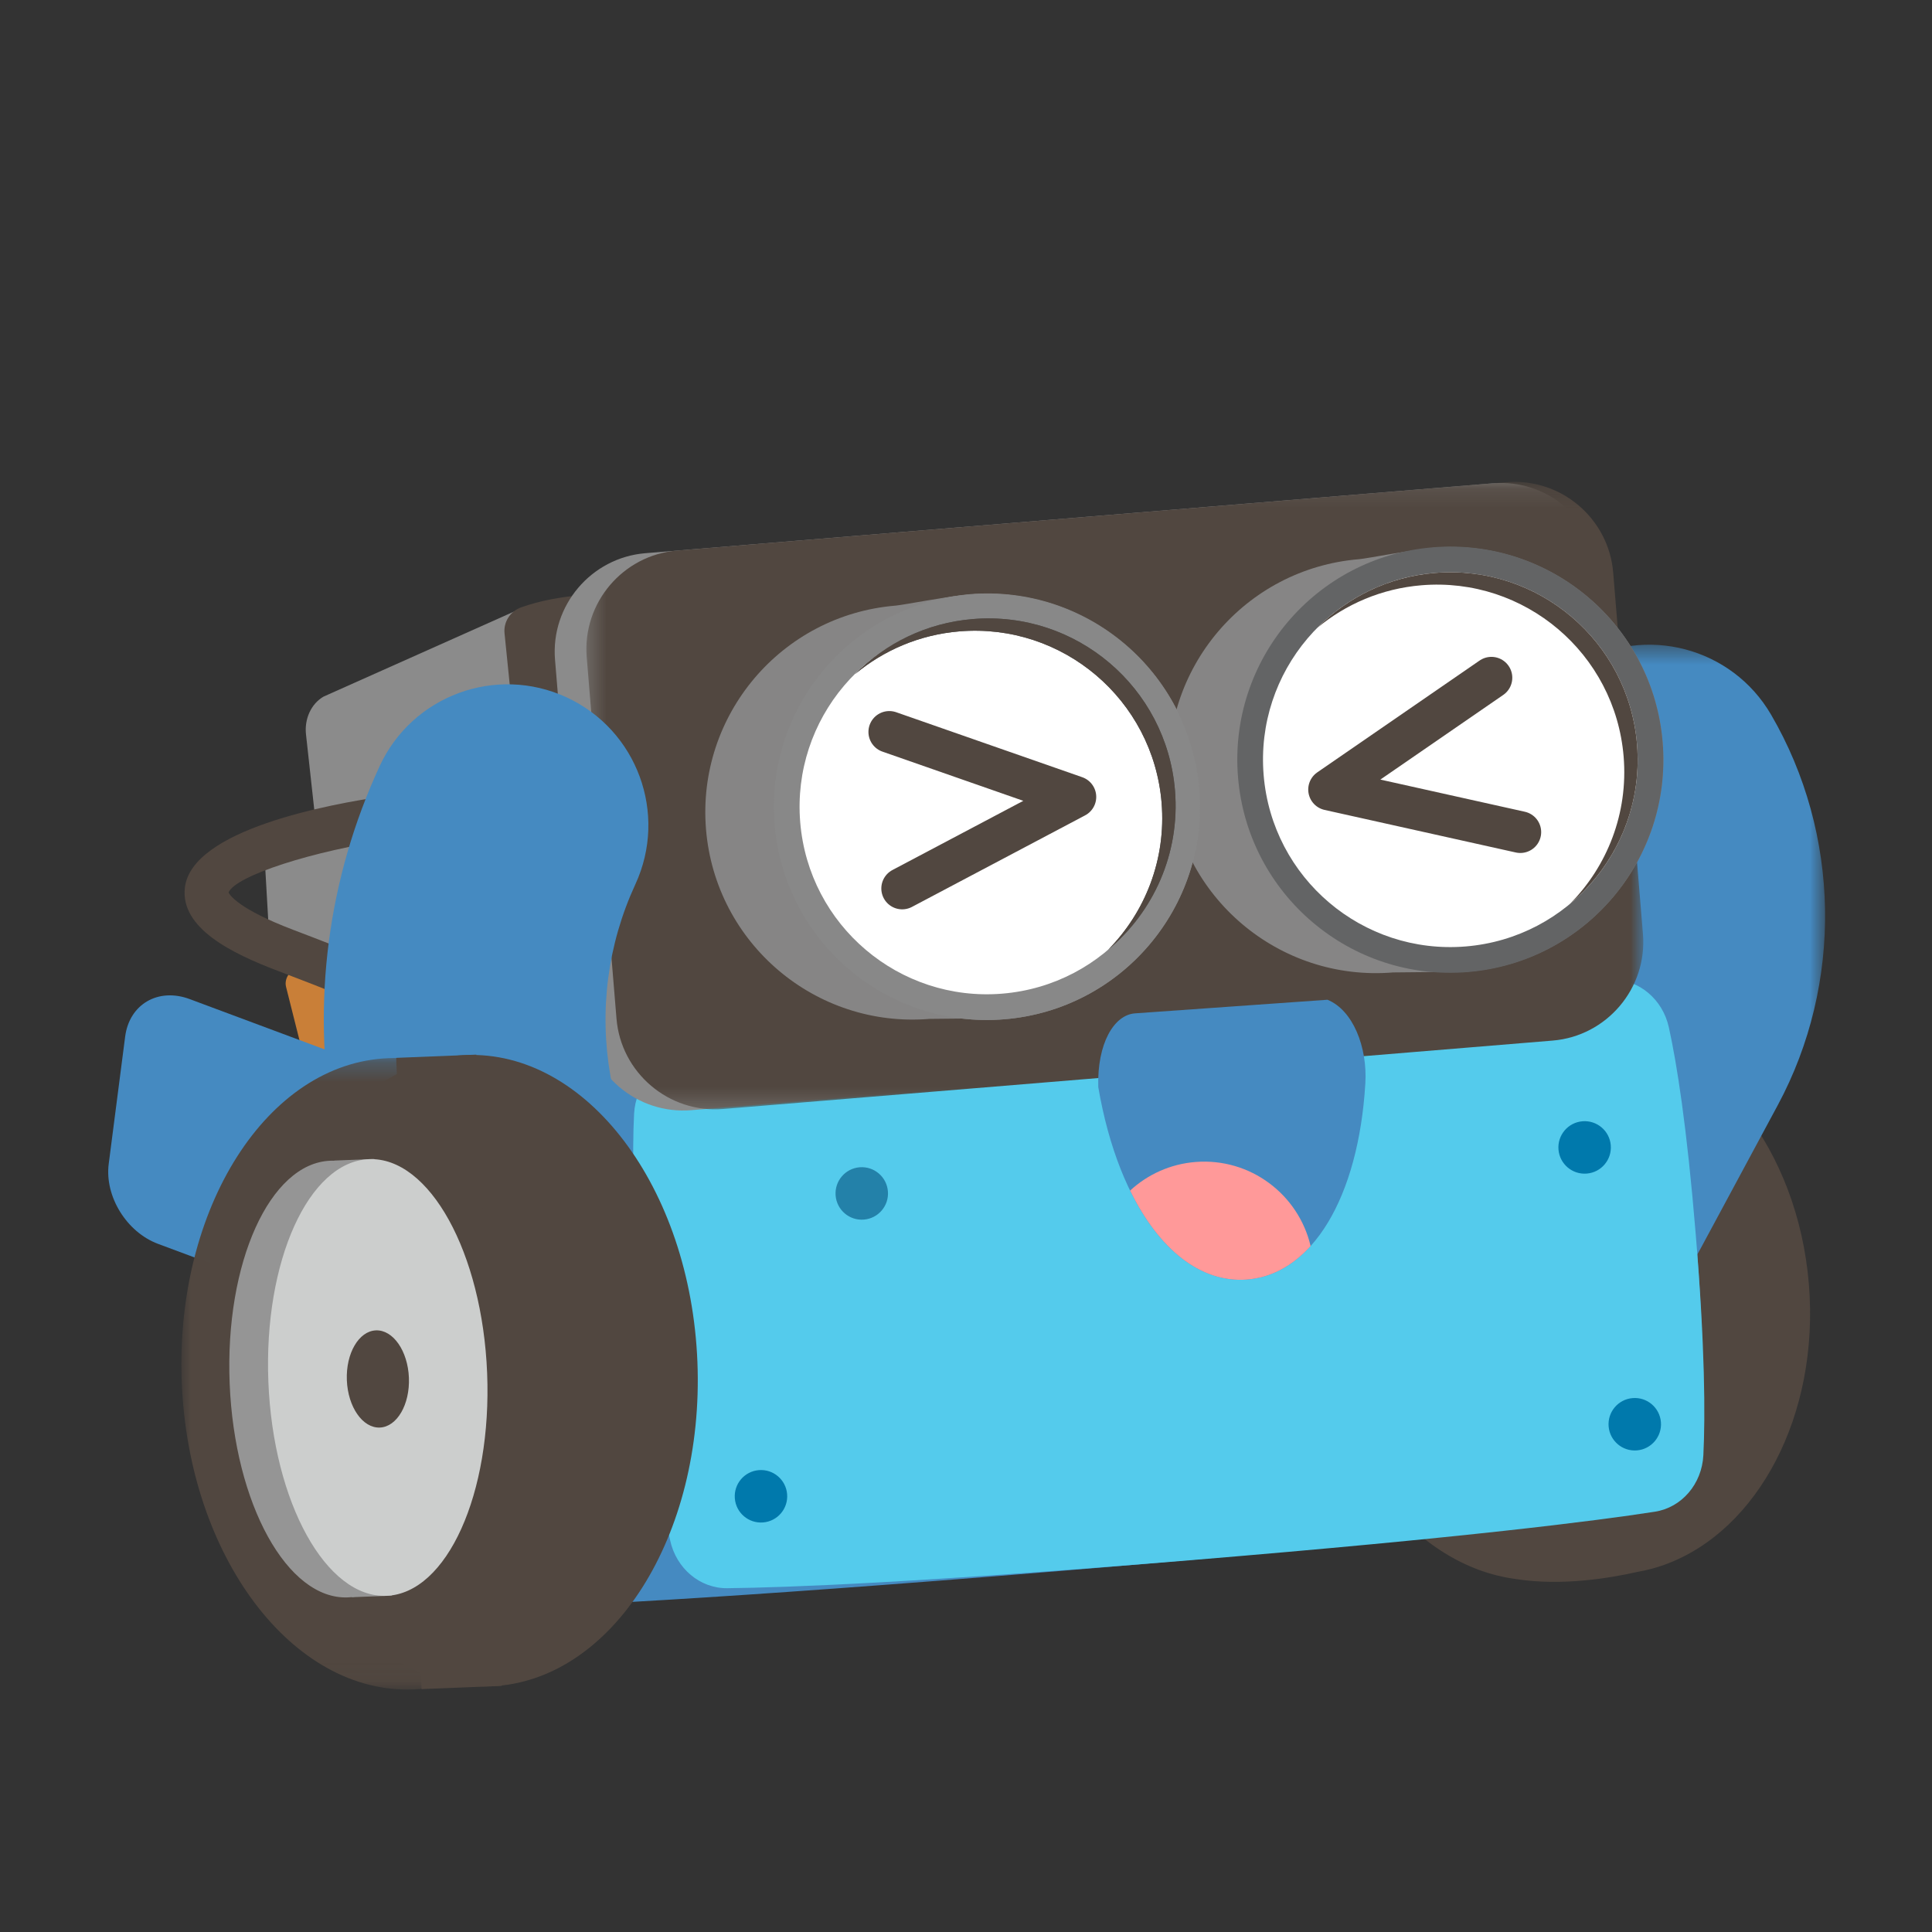 <?xml version="1.0" encoding="UTF-8"?>
<svg width="100px" height="100px" viewBox="0 0 100 100" version="1.1" xmlns="http://www.w3.org/2000/svg" xmlns:xlink="http://www.w3.org/1999/xlink">
    <rect x="0" y="0" width="100" height="100" fill="#333333" stroke="none"/>
    <!-- Generator: Sketch 48.2 (47327) - http://www.bohemiancoding.com/sketch -->
    <title>MBot Boy超开心</title>
    <desc>Created with Sketch.</desc>
    <defs>
        <polygon id="path-1" points="20.286 0.476 20.286 35.59 0.121 35.59 0.121 0.476"></polygon>
        <polygon id="path-3" points="0.451 0.15 55.157 0.15 55.157 32.627 0.451 32.627"></polygon>
        <polygon id="path-5" points="22.724 32.95 0.009 32.95 0.009 0.265 22.724 0.265"></polygon>
    </defs>
    <g id="裁剪面板" stroke="none" stroke-width="1" fill="none" fill-rule="evenodd">
        <g id="MBot-Boy超开心">
            <g id="Page-1" transform="translate(5.6, 24.4)">
                <path d="M88.027,42.063 C88.586,48.851 85.382,54.82 80.603,56.573 L80.603,56.575 C80.603,56.575 80.593,56.579 80.577,56.584 C80.112,56.752 79.632,56.878 79.139,56.964 C77.64,57.303 75.211,57.689 72.917,57.339 C72.898,57.336 72.882,57.332 72.862,57.33 C67.642,56.652 63.249,51.162 62.672,44.154 C62.143,37.745 64.972,32.067 69.313,29.977 C69.497,29.86 69.743,29.752 70.067,29.653 C70.076,29.651 70.084,29.649 70.092,29.646 C70.607,29.456 71.141,29.316 71.692,29.229 C75.384,28.421 77.982,28.906 77.982,28.906 L77.987,28.91 C83.14,29.673 87.455,35.122 88.027,42.063" id="Fill-1" fill="#514740"></path>
                <g id="Group-5" transform="translate(68.58, 8.493)">
                    <mask id="mask-2" fill="white">
                        <use xlink:href="#path-1"></use>
                    </mask>
                    <g id="Clip-4"></g>
                    <path d="M7.406,35.59 C6.239,35.59 5.055,35.309 3.956,34.717 C0.411,32.808 -0.916,28.385 0.993,24.839 L4.997,17.401 C5.995,15.547 5.957,13.264 4.895,11.444 C2.867,7.965 4.042,3.5 7.519,1.471 C10.996,-0.558 15.461,0.617 17.489,4.095 C21.091,10.272 21.223,18.02 17.834,24.316 L13.831,31.753 C12.514,34.2 10.002,35.59 7.406,35.59" id="Fill-3" fill="#458AC1" mask="url(#mask-2)"></path>
                </g>
                <path d="M15.534,56.444 C15.902,57.902 17.418,58.91 19.175,58.866 C23.009,58.77 31.535,58.375 49.246,56.915 C66.962,55.454 75.438,54.447 79.233,53.914 C80.973,53.669 82.305,52.428 82.429,50.931 C82.598,48.885 82.654,45.353 82.169,39.473 C81.708,33.876 81.127,30.634 80.652,28.783 C80.284,27.342 78.789,26.342 77.051,26.371 C73.466,26.428 65.297,26.815 46.896,28.402 C28.571,29.981 20.438,30.907 16.865,31.395 C15.122,31.633 13.782,32.875 13.656,34.375 C13.495,36.292 13.455,39.578 13.911,45.102 C14.394,50.967 15.031,54.449 15.534,56.444" id="Fill-6" fill="#458AC1"></path>
                <path d="M21.195,7.171 L11.149,11.655 C10.506,12.026 10.144,12.813 10.24,13.628 L10.719,17.988 L8.065,19.414 L8.413,25.477 L16.257,25.554 L28.306,22.825 L21.195,7.171 Z" id="Fill-8" fill="#8B8B8B"></path>
                <path d="M22.402,36.383 L23.986,35.984 C24.85,35.767 25.411,35.035 25.239,34.351 L23.931,29.151 L22.622,23.946 C22.449,23.261 21.609,22.883 20.745,23.1 L19.161,23.499 C18.297,23.717 17.736,24.448 17.908,25.132 L20.526,35.538 C20.698,36.222 21.538,36.601 22.402,36.383" id="Fill-10" fill="#C97F38"></path>
                <path d="M23.997,35.982 L24.779,35.785 C25.205,35.677 25.411,35.036 25.239,34.351 L23.931,29.151 L22.622,23.946 C22.45,23.261 21.964,22.793 21.537,22.901 L20.756,23.097 C20.328,23.205 20.122,23.847 20.294,24.532 L22.912,34.937 C23.085,35.621 23.57,36.089 23.997,35.982" id="Fill-12" fill="#D58830"></path>
                <path d="M31.371,6.754 C31.371,6.754 25.303,5.623 21.376,7.036 C20.813,7.238 20.454,7.789 20.515,8.384 L21.574,18.839 C21.62,19.285 21.325,19.694 20.887,19.792 L16.426,20.796 C15.979,20.896 15.676,21.312 15.718,21.768 L15.985,24.713 C16.025,25.154 16.414,25.481 16.855,25.445 L32.879,24.124 L31.371,6.754 Z" id="Fill-14" fill="#514740"></path>
                <path d="M29.086,55.327 C29.404,56.789 30.635,57.82 32.041,57.805 C35.11,57.772 41.932,57.518 56.09,56.35 C70.254,55.182 77.024,54.316 80.056,53.846 C81.444,53.631 82.491,52.413 82.566,50.919 C82.667,48.88 82.654,45.352 82.17,39.473 C81.709,33.876 81.189,30.629 80.779,28.773 C80.46,27.328 79.247,26.304 77.856,26.304 C74.986,26.303 68.45,26.556 53.74,27.837 C39.092,29.113 32.594,29.905 29.741,30.334 C28.349,30.543 27.297,31.761 27.22,33.256 C27.123,35.169 27.145,38.449 27.6,43.973 C28.083,49.838 28.65,53.325 29.086,55.327" id="Fill-16" fill="#54CBEC"></path>
                <path d="M30.176,33.063 L74.049,29.446 C76.849,29.214 78.952,26.734 78.721,23.932 L77.185,5.29 C76.954,2.488 74.474,0.385 71.673,0.616 L27.8,4.234 C25,4.464 22.897,6.945 23.128,9.747 L24.664,28.39 C24.895,31.191 27.375,33.294 30.176,33.063" id="Fill-18" fill="#8B8B8B"></path>
                <g id="Group-22" transform="translate(24.3, 0.391)">
                    <mask id="mask-4" fill="white">
                        <use xlink:href="#path-3"></use>
                    </mask>
                    <g id="Clip-21"></g>
                    <path d="M7.522,32.61 L50.468,29.069 C53.268,28.838 55.371,26.357 55.14,23.556 L53.598,4.841 C53.367,2.039 50.887,-0.064 48.086,0.167 L5.141,3.708 C2.34,3.939 0.238,6.42 0.468,9.221 L2.01,27.936 C2.242,30.738 4.722,32.841 7.522,32.61" id="Fill-20" fill="#514740" mask="url(#mask-4)"></path>
                </g>
                <path d="M64.743,4.544 C65.135,4.512 67.654,4.028 68.589,3.951 C74.645,3.452 79.959,7.957 80.458,14.015 C80.957,20.074 76.453,25.389 70.396,25.889 C70.229,25.902 66.56,25.929 66.505,25.933 C60.601,26.42 55.42,22.027 54.933,16.12 C54.446,10.214 58.838,5.031 64.743,4.544" id="Fill-23" fill="#868585"></path>
                <path d="M58.48,15.828 C58.98,21.899 64.306,26.415 70.375,25.914 C76.444,25.414 80.958,20.087 80.458,14.016 C79.958,7.945 74.632,3.429 68.563,3.929 C62.494,4.429 57.98,9.757 58.48,15.828" id="Fill-25" fill="#636465"></path>
                <path d="M59.806,15.718 C60.245,21.057 64.929,25.028 70.266,24.588 C75.602,24.148 79.572,19.463 79.132,14.125 C78.692,8.786 74.009,4.816 68.673,5.255 C63.336,5.696 59.366,10.38 59.806,15.718" id="Fill-27" fill="#FFFFFF"></path>
                <path d="M78.439,14.762 C77.999,9.424 73.316,5.453 67.979,5.893 C65.914,6.063 64.055,6.871 62.575,8.105 C64.146,6.514 66.27,5.454 68.672,5.255 C74.009,4.816 78.692,8.786 79.132,14.125 C79.402,17.397 78.012,20.422 75.669,22.376 C77.588,20.433 78.681,17.698 78.439,14.762" id="Fill-29" fill="#514740"></path>
                <path d="M34.493,18.271 C34.993,24.342 40.319,28.858 46.388,28.357 C52.457,27.857 56.972,22.529 56.472,16.458 C55.971,10.387 50.646,5.872 44.577,6.372 C38.508,6.872 33.993,12.2 34.493,18.271" id="Fill-31" fill="#888888"></path>
                <path d="M40.753,6.947 C41.145,6.915 43.664,6.431 44.599,6.354 C50.655,5.855 55.969,10.361 56.468,16.419 C56.967,22.477 52.463,27.793 46.407,28.292 C46.24,28.306 42.57,28.332 42.516,28.337 C36.611,28.824 31.43,24.43 30.943,18.524 C30.457,12.617 34.848,7.434 40.753,6.947" id="Fill-33" fill="#868585"></path>
                <path d="M34.493,18.271 C34.993,24.342 40.319,28.858 46.388,28.357 C52.457,27.857 56.972,22.529 56.472,16.458 C55.971,10.387 50.646,5.872 44.577,6.372 C38.508,6.872 33.993,12.2 34.493,18.271" id="Fill-35" fill="#888888"></path>
                <path d="M35.819,18.161 C36.259,23.5 40.942,27.471 46.279,27.031 C51.616,26.591 55.585,21.906 55.146,16.568 C54.706,11.229 50.023,7.258 44.686,7.698 C39.349,8.138 35.38,12.823 35.819,18.161" id="Fill-37" fill="#FFFFFF"></path>
                <path d="M54.524,17.149 C54.084,11.81 49.401,7.839 44.064,8.279 C41.999,8.45 40.14,9.257 38.66,10.491 C40.231,8.9 42.355,7.84 44.757,7.642 C50.094,7.201 54.777,11.173 55.217,16.511 C55.486,19.784 54.097,22.809 51.754,24.762 C53.672,22.819 54.765,20.084 54.524,17.149" id="Fill-39" fill="#515252"></path>
                <polyline id="Stroke-41" stroke="#514740" stroke-width="2.16" stroke-linecap="round" stroke-linejoin="round" points="41.097 21.587 50.061 16.848 40.43 13.484"></polyline>
                <polyline id="Stroke-43" stroke="#514740" stroke-width="2.16" stroke-linecap="round" stroke-linejoin="round" points="73.091 18.67 63.194 16.467 71.596 10.679"></polyline>
                <path d="M12.312,34.456 L13.407,34.18 C14.004,34.029 14.392,33.524 14.273,33.051 L13.369,29.457 L12.464,25.859 C12.344,25.386 11.764,25.125 11.166,25.275 L10.072,25.551 C9.475,25.701 9.087,26.207 9.206,26.679 L11.015,33.871 C11.134,34.344 11.715,34.606 12.312,34.456" id="Fill-45" fill="#C97F38"></path>
                <path d="M9.304,35.424 C8.724,35.428 8.226,34.988 8.169,34.4 C8.108,33.776 8.564,33.221 9.188,33.161 C17.423,32.36 18.539,31.137 18.667,30.94 C18.613,30.797 18.222,30.057 15.588,28.72 C13.646,27.734 11.169,26.759 8.783,25.853 C6.418,24.955 3.735,23.655 3.968,21.555 C4.303,18.552 11.385,17.226 14.414,16.795 C15.037,16.706 15.608,17.139 15.696,17.759 C15.785,18.379 15.354,18.953 14.734,19.041 C10.604,19.63 6.587,20.933 6.23,21.793 C6.29,21.924 6.739,22.649 9.588,23.732 C12.178,24.716 14.862,25.776 16.941,26.865 C18.928,27.906 21.177,29.344 20.923,31.24 C20.628,33.441 17.292,34.652 9.407,35.419 C9.373,35.422 9.338,35.424 9.304,35.424" id="Fill-47" fill="#514740"></path>
                <path d="M19.931,46.298 C16.453,46.298 13.374,43.8 12.757,40.255 L11.629,33.772 C10.531,27.468 11.369,21.066 14.049,15.257 C15.737,11.6 20.068,10.005 23.724,11.693 C27.379,13.381 28.975,17.714 27.287,21.37 C25.853,24.476 25.406,27.899 25.993,31.27 L27.121,37.753 C27.812,41.721 25.157,45.498 21.19,46.189 C20.767,46.263 20.346,46.298 19.931,46.298" id="Fill-49" fill="#458AC1"></path>
                <path d="M2.58,39.982 C7.014,41.636 20.316,46.594 20.316,46.594 L21.949,33.924 C21.949,33.924 8.651,28.965 4.218,27.313 C2.59,26.706 1.095,27.576 0.878,29.255 C0.665,30.902 0.24,34.196 0.027,35.842 C-0.19,37.522 0.953,39.376 2.58,39.982" id="Fill-51" fill="#458AC1"></path>
                <path d="M37.652,37.484 C37.713,38.231 38.369,38.788 39.116,38.726 C39.864,38.664 40.42,38.008 40.358,37.261 C40.297,36.513 39.641,35.957 38.893,36.018 C38.146,36.08 37.59,36.736 37.652,37.484" id="Fill-53" fill="#2381A9"></path>
                <path d="M54.524,17.149 C54.084,11.81 49.401,7.839 44.064,8.279 C41.999,8.45 40.14,9.257 38.66,10.491 C40.231,8.9 42.355,7.84 44.757,7.642 C50.094,7.201 54.777,11.173 55.217,16.511 C55.486,19.784 54.097,22.809 51.754,24.762 C53.672,22.819 54.765,20.084 54.524,17.149" id="Fill-55" fill="#514740"></path>
                <g id="Group-59" transform="translate(3.78, 30.1)">
                    <mask id="mask-6" fill="white">
                        <use xlink:href="#path-5"></use>
                    </mask>
                    <g id="Clip-58"></g>
                    <path d="M22.704,16.151 C23.067,25.174 18.286,32.692 12.024,32.944 C5.762,33.196 0.392,26.087 0.029,17.064 C-0.335,8.042 4.447,0.524 10.709,0.272 C16.971,0.02 22.342,7.129 22.704,16.151" id="Fill-57" fill="#514740" mask="url(#mask-6)"></path>
                </g>
                <path d="M30.498,46.09 C30.861,55.112 26.079,62.63 19.817,62.882 C13.555,63.134 8.185,56.025 7.822,47.003 C7.459,37.981 12.241,30.462 18.503,30.21 C24.764,29.958 30.135,37.067 30.498,46.09" id="Fill-60" fill="#514740"></path>
                <polygon id="Fill-62" fill="#514740" points="16.221 63.027 20.368 62.86 19.054 30.188 14.906 30.355"></polygon>
                <path d="M17.61,46.752 C17.861,52.993 15.53,58.155 12.403,58.281 C9.276,58.407 6.538,53.449 6.287,47.208 C6.035,40.967 8.367,35.805 11.494,35.679 C14.621,35.553 17.359,40.511 17.61,46.752" id="Fill-64" fill="#959595"></path>
                <polygon id="Fill-66" fill="#959595" points="12.612 58.272 14.682 58.189 13.773 35.587 11.702 35.671"></polygon>
                <path d="M19.614,46.671 C19.866,52.912 17.534,58.074 14.407,58.2 C11.281,58.326 8.542,53.368 8.291,47.127 C8.04,40.886 10.371,35.724 13.498,35.598 C16.625,35.473 19.363,40.43 19.614,46.671" id="Fill-68" fill="#CCCECD"></path>
                <path d="M15.565,46.91 C15.621,48.299 14.947,49.454 14.06,49.49 C13.173,49.525 12.409,48.429 12.353,47.04 C12.297,45.651 12.971,44.496 13.857,44.46 C14.745,44.424 15.509,45.522 15.565,46.91" id="Fill-70" fill="#514740"></path>
                <path d="M77.773,34.879 C77.835,35.626 77.279,36.283 76.532,36.344 C75.784,36.406 75.128,35.849 75.067,35.102 C75.005,34.354 75.561,33.698 76.309,33.637 C77.055,33.575 77.712,34.131 77.773,34.879" id="Fill-72" fill="#0079AC"></path>
                <path d="M80.369,49.207 C80.43,49.954 79.874,50.611 79.127,50.672 C78.38,50.734 77.724,50.178 77.662,49.43 C77.601,48.682 78.157,48.026 78.904,47.965 C79.651,47.903 80.307,48.459 80.369,49.207" id="Fill-74" fill="#0079AC"></path>
                <path d="M35.141,52.936 C35.203,53.684 34.647,54.34 33.9,54.401 C33.152,54.463 32.496,53.907 32.435,53.159 C32.373,52.412 32.929,51.755 33.677,51.694 C34.424,51.632 35.08,52.189 35.141,52.936" id="Fill-76" fill="#0079AC"></path>
                <path d="M58.914,41.831 C55.382,42.08 52.321,38.14 51.246,31.866 C51.181,29.624 52.052,28.128 53.151,28.051 L63.107,27.347 C64.43,27.881 65.183,29.798 65.07,31.673 C64.715,37.604 62.299,41.591 58.914,41.831" id="Fill-78" fill="#458AC1"></path>
                <path d="M52.894,37.224 C53.798,36.393 54.973,35.845 56.291,35.743 C59.116,35.526 61.608,37.42 62.237,40.095 C61.302,41.131 60.176,41.742 58.914,41.831 C56.542,41.998 54.383,40.274 52.894,37.224" id="Fill-80" fill="#FF9999"></path>
            </g>
        </g>
    </g>
</svg>
